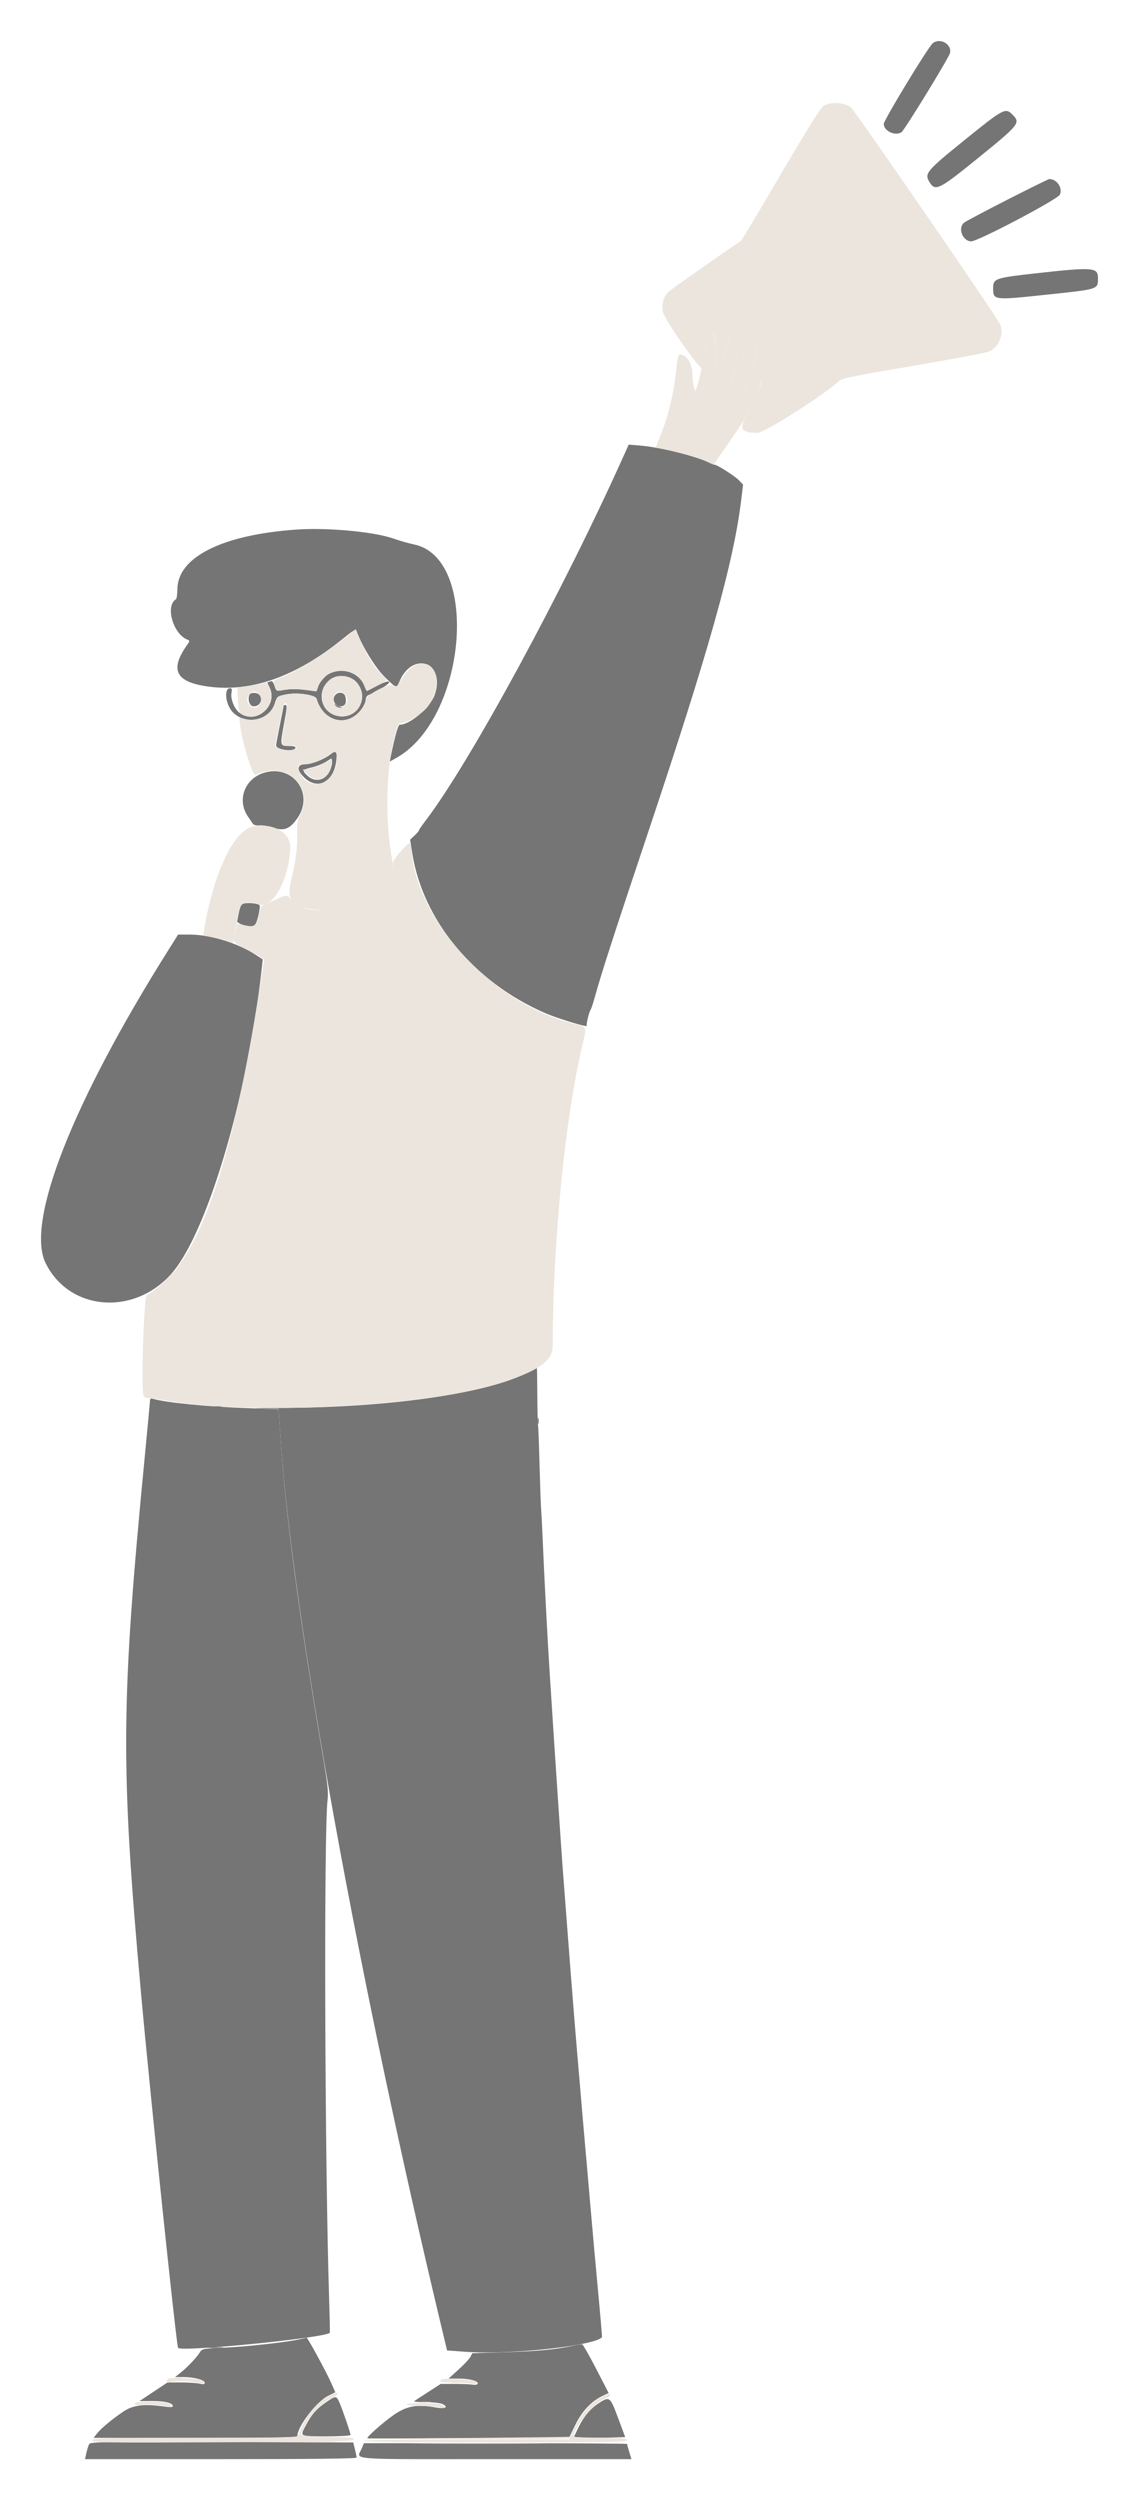 <?xml version="1.0" encoding="UTF-8" standalone="no"?>
<svg xmlns:dc="http://purl.org/dc/elements/1.1/" xmlns:cc="http://creativecommons.org/ns#" xmlns:rdf="http://www.w3.org/1999/02/22-rdf-syntax-ns#" xmlns:svg="http://www.w3.org/2000/svg" xmlns="http://www.w3.org/2000/svg" viewBox="0 0 138.843 304.592" height="304.592" width="138.843" version="1.1" id="svg">
   <defs id="defs11" />
   <g transform="translate(-277.597,-319.342)" style="display:inline" id="layer1">
      <g transform="translate(69.512,71.909)" id="g5175" style="display:inline">
         <g id="svgg-10" transform="translate(57.112,217.022)">
            <path d="m 187.037,94.93 c -9.046,0.652 -14.444,3.382 -14.444,7.304 0,0.593 -0.082,1.128 -0.181,1.189 -1.347,0.833 -0.289,4.352 1.487,4.944 0.209,0.07 0.189,0.187 -0.107,0.602 -2.176,3.058 -1.413,4.55 2.603,5.089 5.3,0.712 10.795,-1.269 16.535,-5.959 1.016,-0.83 1.42,-1.067 1.486,-0.87 0.548,1.645 2.242,4.442 3.379,5.579 1.444,1.444 1.519,1.472 1.839,0.7 1.608,-3.883 5.687,-2.432 4.334,1.541 -0.516,1.514 -3.012,3.655 -4.26,3.655 -0.205,0 -0.585,1.334 -1.101,3.865 l -0.128,0.625 0.789,-0.44 c 8.587,-4.787 10.225,-24.341 2.179,-26.014 -0.643,-0.133 -1.76,-0.452 -2.482,-0.708 -2.385,-0.846 -8.125,-1.376 -11.928,-1.102 m -5.668,20.147 c -0.225,0.587 0.011,1.311 0.447,1.372 0.802,0.114 1.305,-0.847 0.74,-1.412 -0.306,-0.305 -1.064,-0.28 -1.187,0.04 m 10.52,-0.04 c -0.565,0.565 -0.062,1.526 0.738,1.412 0.462,-0.065 0.618,-0.483 0.441,-1.186 -0.123,-0.493 -0.785,-0.62 -1.179,-0.226 m -6.333,1.326 c 0,0.037 -0.209,1.09 -0.463,2.341 -0.255,1.25 -0.463,2.383 -0.463,2.518 0,0.541 2.191,0.825 2.362,0.306 0.053,-0.163 -0.178,-0.232 -0.779,-0.232 -1.094,0 -1.107,-0.051 -0.659,-2.489 0.426,-2.321 0.44,-2.511 0.187,-2.511 -0.102,0 -0.185,0.031 -0.185,0.067 m 5.648,5.978 c -0.751,0.592 -2.24,1.174 -3.01,1.176 -1.032,0.002 -1.103,0.648 -0.172,1.58 1.634,1.633 3.634,0.618 3.942,-2.001 0.135,-1.155 -0.036,-1.326 -0.76,-0.755 m -0.074,2.067 c -0.567,1.11 -1.779,1.341 -2.677,0.508 -0.683,-0.633 -0.626,-0.753 0.484,-1.001 0.536,-0.12 1.307,-0.42 1.713,-0.666 l 0.739,-0.448 0.057,0.437 c 0.032,0.241 -0.111,0.767 -0.316,1.17 m -8.121,0.199 c -2.296,0.793 -3.159,3.381 -1.778,5.329 0.189,0.266 0.426,0.618 0.528,0.783 0.128,0.207 0.393,0.282 0.857,0.243 0.37,-0.03 1.134,0.1 1.697,0.29 1.292,0.436 2.013,0.143 2.93,-1.19 2.109,-3.065 -0.695,-6.677 -4.234,-5.455 m -2.483,15.944 c -0.17,0.104 -0.363,0.544 -0.431,0.977 -0.067,0.433 -0.161,0.926 -0.209,1.096 -0.097,0.345 1.88,0.887 2.142,0.588 0.275,-0.314 0.744,-2.366 0.578,-2.532 -0.253,-0.253 -1.732,-0.345 -2.08,-0.129 m -11.267,60.438 c 0,0.15 -0.289,3.26 -0.642,6.911 -2.906,30.054 -2.959,37.553 -0.461,65.248 1.114,12.348 4.329,43.102 4.526,43.3 0.513,0.513 18.099,-1.244 18.499,-1.848 0.023,-0.035 -0.017,-1.938 -0.09,-4.23 -0.531,-16.763 -0.653,-56.765 -0.185,-60.699 0.112,-0.944 0.007,-1.934 -0.563,-5.278 -2.888,-16.948 -4.543,-29.379 -5.185,-38.949 l -0.224,-3.352 -3.692,-0.127 c -4.904,-0.168 -10.113,-0.683 -11.659,-1.151 -0.206,-0.063 -0.324,0.001 -0.324,0.175 m 47.265,2.53 c 0,0.356 0.039,0.502 0.085,0.324 0.047,-0.179 0.047,-0.47 0,-0.649 -0.046,-0.178 -0.085,-0.032 -0.085,0.325" id="path0-63" style="fill:#757575;fill-opacity:1;fill-rule:evenodd;stroke:none" />
            <path d="m 264.663,35.694 c -0.59,0.507 -5.959,9.349 -5.959,9.815 -0.001,0.859 1.387,1.513 2.154,1.016 0.373,-0.242 5.821,-9.131 5.93,-9.676 0.216,-1.082 -1.269,-1.889 -2.125,-1.155 m 3.915,11.76 c -4.786,3.868 -4.979,4.107 -4.235,5.244 0.668,1.02 1.179,0.759 5.692,-2.899 5.28,-4.281 5.377,-4.403 4.325,-5.456 -0.827,-0.827 -1.076,-0.692 -5.782,3.111 m 5.178,7.295 c -2.728,1.39 -5.106,2.653 -5.284,2.806 -0.772,0.667 -0.14,2.26 0.896,2.26 0.824,0 10.541,-5.117 10.801,-5.687 0.372,-0.815 -0.362,-1.906 -1.283,-1.906 -0.093,0 -2.402,1.137 -5.13,2.527 m 3.604,8.947 c -5.07,0.561 -5.323,0.647 -5.323,1.796 0,1.514 -0.008,1.513 6.612,0.81 6.286,-0.667 6.166,-0.628 6.166,-2.002 0,-1.322 -0.558,-1.367 -7.455,-0.604 m -50.196,21.88 c -7.466,16.662 -18.893,37.721 -24.324,44.827 -0.442,0.578 -0.803,1.107 -0.803,1.175 0,0.069 -0.241,0.35 -0.536,0.626 l -0.536,0.5 0.264,1.657 c 1.304,8.213 7.521,15.693 16.178,19.465 1.527,0.665 5.25,1.798 5.097,1.552 -0.093,-0.151 0.276,-1.698 0.466,-1.952 0.076,-0.102 0.322,-0.852 0.547,-1.667 0.772,-2.795 2.395,-7.807 6.387,-19.728 7.502,-22.403 10.487,-33.039 11.419,-40.687 l 0.231,-1.896 -0.51,-0.532 c -0.477,-0.499 -2.749,-1.942 -2.98,-1.893 -0.058,0.012 -0.337,-0.099 -0.621,-0.245 -1.484,-0.768 -5.949,-1.876 -8.369,-2.078 l -1.463,-0.122 -0.447,0.998 m -35.617,26.663 c -0.669,0.194 -1.671,1.249 -1.845,1.942 -0.114,0.456 -0.147,0.466 -1.16,0.323 -1.312,-0.184 -2.13,-0.187 -3.111,-0.012 -0.763,0.136 -0.775,0.129 -0.991,-0.523 -0.152,-0.463 -0.3,-0.629 -0.492,-0.556 -0.151,0.058 -0.312,0.106 -0.357,0.106 -0.045,0 0.045,0.245 0.201,0.546 1.188,2.298 -1.644,4.741 -3.659,3.156 -0.61,-0.48 -1.082,-1.687 -0.94,-2.401 0.087,-0.432 0.046,-0.561 -0.176,-0.561 -0.771,0 -0.561,1.965 0.309,2.892 1.54,1.639 4.468,1.067 5.13,-1.003 0.291,-0.913 0.31,-0.928 1.476,-1.152 1.303,-0.25 3.493,0.071 3.628,0.532 0.858,2.934 3.931,3.562 5.579,1.141 0.229,-0.337 0.417,-0.8 0.417,-1.028 0,-0.229 0.145,-0.472 0.324,-0.54 0.178,-0.067 0.853,-0.418 1.499,-0.779 1.597,-0.892 1.268,-1.253 -0.365,-0.402 -0.65,0.338 -1.226,0.637 -1.281,0.665 -0.056,0.027 -0.206,-0.239 -0.333,-0.592 -0.515,-1.424 -2.256,-2.216 -3.853,-1.754 m 2.446,0.917 c 0.863,0.533 1.327,1.775 1.031,2.762 -0.819,2.734 -4.839,2.155 -4.839,-0.696 0,-1.926 2.149,-3.092 3.808,-2.066 m -22.5,33.005 c -11.693,18.576 -17.409,33.14 -14.963,38.121 2.824,5.75 10.536,6.496 15.19,1.469 4.39,-4.742 9.403,-21.514 11.158,-37.334 l 0.124,-1.12 -0.77,-0.509 c -2.234,-1.479 -5.604,-2.52 -8.158,-2.521 l -1.389,-0.001 -1.192,1.895 M 187.5,315.396 c -1.485,0.347 -6.508,0.908 -9.169,1.023 -2.686,0.116 -2.733,0.126 -3.016,0.6 -0.351,0.586 -1.525,1.814 -2.374,2.484 l -0.626,0.493 0.983,0.002 c 1.306,0.003 2.628,0.345 2.628,0.681 0,0.208 -0.148,0.232 -0.695,0.116 -0.381,-0.081 -1.402,-0.144 -2.268,-0.141 l -1.574,0.006 -1.704,1.132 -1.704,1.133 1.519,-0.006 c 1.544,-0.006 2.537,0.235 2.537,0.616 0,0.152 -0.301,0.168 -1.065,0.056 -2.431,-0.353 -3.795,-0.182 -4.985,0.628 -1.414,0.962 -2.71,2.045 -3.207,2.679 l -0.399,0.509 h 12.42 c 8.958,0 12.421,-0.057 12.421,-0.205 0,-1.164 2.286,-4.168 3.727,-4.899 l 0.897,-0.454 -0.468,-1.064 c -0.606,-1.378 -2.906,-5.605 -3.037,-5.581 -0.055,0.01 -0.434,0.096 -0.841,0.192 m 33.148,0.823 c -1.993,0.434 -4.191,0.638 -8.178,0.758 l -3.92,0.118 -0.246,0.46 c -0.136,0.253 -0.787,0.948 -1.449,1.545 l -1.202,1.085 h 1.22 c 1.34,0 2.443,0.295 2.332,0.623 -0.041,0.123 -0.295,0.172 -0.61,0.118 -0.297,-0.051 -1.295,-0.093 -2.218,-0.093 h -1.679 l -1.562,1.008 c -0.859,0.554 -1.62,1.054 -1.691,1.111 -0.07,0.057 0.596,0.107 1.482,0.112 0.955,0.005 1.788,0.106 2.047,0.249 0.716,0.394 0.215,0.598 -0.942,0.384 -2.221,-0.41 -3.497,-0.176 -5.086,0.933 -1.316,0.919 -3.346,2.728 -3.184,2.837 0.039,0.026 5.589,0.015 12.333,-0.024 l 12.262,-0.073 0.742,-1.533 c 0.804,-1.662 1.974,-2.906 3.331,-3.545 l 0.738,-0.348 -1.524,-2.949 c -0.839,-1.622 -1.606,-2.965 -1.705,-2.984 -0.099,-0.019 -0.68,0.075 -1.291,0.208 m -29.892,6.826 c -1.142,0.769 -1.792,1.497 -2.465,2.764 -0.783,1.474 -0.888,1.413 2.45,1.413 1.629,0 2.963,-0.074 2.963,-0.164 0,-0.239 -0.919,-2.937 -1.315,-3.861 -0.409,-0.953 -0.439,-0.955 -1.633,-0.152 m 33.316,0.066 c -1.11,0.705 -1.969,1.717 -2.614,3.08 l -0.533,1.124 1.575,0.053 c 0.866,0.03 2.274,0.03 3.129,0 l 1.556,-0.053 -0.861,-2.313 c -0.966,-2.594 -1.043,-2.659 -2.252,-1.891 m -62.232,5.059 c -0.088,0.166 -0.238,0.645 -0.333,1.065 L 161.336,330 h 16.554 c 11.51,0 16.554,-0.06 16.554,-0.196 0,-0.107 -0.093,-0.565 -0.206,-1.016 l -0.207,-0.821 -16.015,-0.048 c -14.606,-0.044 -16.03,-0.022 -16.176,0.251 m 33.236,0.51 c -0.609,1.456 -2.29,1.32 16.304,1.32 h 16.565 l -0.267,-0.88 c -0.146,-0.483 -0.267,-0.921 -0.269,-0.972 -0.001,-0.051 -7.217,-0.092 -16.037,-0.092 h -16.035 l -0.261,0.624" id="path1-20" style="fill:#757575;fill-opacity:1;fill-rule:evenodd;stroke:none" />
            <path d="m 191.828,116.343 c 0.14,0.178 0.432,0.314 0.648,0.302 0.375,-0.02 0.376,-0.026 0.024,-0.112 -0.204,-0.05 -0.495,-0.187 -0.648,-0.303 -0.242,-0.184 -0.245,-0.169 -0.024,0.113 m 23.469,81.275 c -4.934,2.546 -16.902,4.275 -29.834,4.311 -2.852,0.008 -4.138,0.038 -2.859,0.067 l 2.327,0.052 0.226,3.374 c 1.476,22.031 9.547,66.486 19.892,109.578 l 0.423,1.759 2.31,0.168 c 5.297,0.383 15.669,-0.733 16.573,-1.783 0.025,-0.028 -0.187,-2.51 -0.47,-5.514 -0.283,-3.005 -0.732,-8.005 -0.998,-11.111 -0.266,-3.107 -0.521,-6.024 -0.567,-6.482 -0.045,-0.458 -0.212,-2.375 -0.37,-4.259 -0.158,-1.884 -0.328,-3.884 -0.377,-4.445 -0.33,-3.71 -0.9,-10.781 -1.381,-17.129 -0.308,-4.074 -0.604,-7.949 -0.658,-8.611 -0.102,-1.284 -1.124,-16.559 -1.294,-19.352 -0.056,-0.917 -0.182,-2.875 -0.281,-4.352 -0.208,-3.102 -0.676,-12.045 -0.828,-15.833 -0.057,-1.426 -0.142,-3.093 -0.189,-3.704 -0.046,-0.611 -0.137,-3.153 -0.203,-5.648 -0.065,-2.496 -0.147,-4.587 -0.181,-4.647 -0.035,-0.061 -0.073,-1.665 -0.085,-3.565 -0.012,-1.9 -0.036,-3.451 -0.053,-3.446 -0.017,0.005 -0.522,0.262 -1.123,0.572 m -38.119,4.18 c 0.23,0.044 0.564,0.042 0.741,-0.004 0.177,-0.046 -0.012,-0.083 -0.419,-0.081 -0.407,0.002 -0.552,0.04 -0.322,0.085 m -0.743,114.634 c 0.433,0.039 1.141,0.039 1.574,0 0.433,-0.039 0.079,-0.071 -0.787,-0.071 -0.866,0 -1.22,0.032 -0.787,0.071" id="path2-6" style="fill:#757575;fill-opacity:1;fill-rule:evenodd;stroke:none" />
            <path d="m 240.208,70.327 c -0.103,0.193 -0.48,1.514 -0.838,2.936 -1.021,4.052 -1.191,4.301 -1.078,1.579 0.161,-3.91 -0.778,-5.735 -1.252,-2.434 -0.277,1.933 -1.121,5.555 -1.293,5.555 -0.171,0 -0.372,-1.116 -0.375,-2.077 -0.002,-0.911 -0.496,-1.91 -1.074,-2.173 -0.643,-0.293 -0.688,-0.19 -0.936,2.147 -0.262,2.481 -0.939,5.263 -1.801,7.401 -0.349,0.866 -0.635,1.602 -0.635,1.636 0,0.034 0.312,0.118 0.694,0.186 1.603,0.287 4.333,1.045 5.299,1.472 l 1.037,0.459 1.639,-2.35 c 3.064,-4.393 4.253,-6.736 4.129,-8.136 -0.04,-0.453 -0.466,-0.218 -1.346,0.741 l -0.892,0.972 0.549,-1.205 c 1.049,-2.299 1.384,-4.801 0.65,-4.856 -0.208,-0.015 -0.238,0.04 -1.646,3.051 -1.176,2.516 -1.352,2.709 -0.763,0.834 0.879,-2.795 1.041,-5.325 0.376,-5.877 -0.199,-0.165 -0.297,-0.134 -0.444,0.139 m -46.791,37.477 c -2.445,2.02 -6.15,4.36 -8.047,5.083 -1.111,0.423 -1.148,0.469 -0.91,1.152 0.199,0.57 0.23,0.585 0.975,0.452 0.974,-0.173 1.797,-0.171 3.09,0.011 l 1.024,0.144 0.233,-0.644 c 0.894,-2.471 4.725,-2.477 5.618,-0.009 0.127,0.353 0.277,0.619 0.333,0.592 0.055,-0.028 0.628,-0.326 1.273,-0.662 l 1.173,-0.611 -0.815,-0.872 c -0.956,-1.021 -1.63,-2.125 -2.451,-4.014 l -0.594,-1.367 -0.902,0.745 m 8.508,3.521 c -0.668,0.178 -1.411,0.866 -2.067,1.916 -0.255,0.407 -0.487,0.768 -0.515,0.802 -0.029,0.033 -0.223,-0.03 -0.432,-0.142 -0.543,-0.291 -3.347,1.186 -3.352,1.766 -0.002,0.214 -0.191,0.665 -0.42,1.002 -1.648,2.421 -4.721,1.793 -5.579,-1.141 -0.135,-0.461 -2.325,-0.782 -3.628,-0.532 -1.166,0.224 -1.185,0.239 -1.476,1.152 -0.453,1.418 -2.085,2.265 -3.591,1.863 l -0.723,-0.193 0.12,1.064 c 0.212,1.873 1.468,5.953 1.825,5.93 0.023,-0.002 0.376,-0.123 0.783,-0.27 3.358,-1.209 6.317,1.993 4.711,5.099 -0.355,0.687 -0.417,1.065 -0.379,2.303 0.05,1.64 -0.154,3.214 -0.749,5.779 -0.582,2.511 0.185,3.339 3.26,3.523 4.206,0.25 9.637,-3.239 9.114,-5.857 -0.93,-4.65 -0.835,-11.109 0.223,-15.137 0.425,-1.62 0.449,-1.659 1.085,-1.796 0.907,-0.196 2.447,-1.222 3.021,-2.014 1.844,-2.547 1.078,-5.733 -1.231,-5.117 m -10.438,1.69 c -0.698,0.353 -1.302,1.377 -1.302,2.207 0,2.851 4.02,3.43 4.839,0.696 0.604,-2.014 -1.646,-3.86 -3.537,-2.903 m -8.367,0.593 c -0.05,0.05 -0.791,0.199 -1.648,0.332 l -1.558,0.242 0.055,1.474 c 0.062,1.622 0.201,1.847 1.261,2.046 1.379,0.259 2.844,-1.033 2.844,-2.508 0,-0.908 -0.613,-1.927 -0.954,-1.586 m -0.633,1.313 c 0.82,0.819 -0.152,2.24 -1.005,1.469 -0.451,-0.409 -0.476,-0.967 -0.064,-1.422 0.375,-0.415 0.687,-0.429 1.069,-0.047 m 10.558,0.12 c 0.369,0.527 0.364,0.864 -0.018,1.287 -0.601,0.664 -1.407,0.256 -1.407,-0.712 0,-0.899 0.934,-1.276 1.425,-0.575 m -7.084,1.167 c 0.054,0.054 -0.087,1.158 -0.313,2.454 -0.458,2.624 -0.444,2.672 0.741,2.592 0.557,-0.038 0.741,0.019 0.741,0.227 0,0.399 -1.652,0.484 -2.216,0.114 l -0.424,-0.278 0.438,-2.186 c 0.648,-3.237 0.667,-3.289 1.033,-2.923 m 6.075,6.534 c -0.005,3.119 -3.28,4.415 -4.526,1.79 -0.365,-0.769 -0.26,-1.013 0.434,-1.013 0.852,0 2.183,-0.481 3.005,-1.086 0.907,-0.667 1.088,-0.615 1.087,0.309 m -1.667,0.702 c -0.459,0.247 -1.209,0.514 -1.667,0.594 l -0.832,0.145 0.588,0.594 c 1.018,1.028 2.427,0.606 2.831,-0.85 0.318,-1.147 0.316,-1.149 -0.92,-0.483 m -8.538,7.656 c -2.362,0.459 -4.831,5.666 -5.985,12.618 l -0.11,0.662 1.236,0.227 c 0.68,0.126 1.515,0.344 1.855,0.486 0.46,0.193 0.618,0.202 0.62,0.036 0.008,-0.698 0.752,-4.274 0.935,-4.495 0.264,-0.319 1.317,-0.343 2.129,-0.049 1.695,0.613 3.711,-3.013 3.843,-6.912 0.061,-1.816 -2.098,-3.045 -4.523,-2.573 m 26.309,16.539 c 0.454,0.484 0.85,0.88 0.88,0.88 0.139,0 -0.008,-0.167 -0.826,-0.934 l -0.879,-0.826 0.825,0.88 m -36.854,38.611 -0.638,0.694 0.695,-0.638 c 0.646,-0.594 0.779,-0.75 0.638,-0.75 -0.031,0 -0.344,0.312 -0.695,0.694 m 1.168,133.878 c 0.178,0.046 0.47,0.046 0.648,0 0.178,-0.047 0.032,-0.085 -0.324,-0.085 -0.357,0 -0.503,0.038 -0.324,0.085 m 33.429,0.562 c 0.333,0.041 0.833,0.04 1.111,-0.002 0.278,-0.042 0.006,-0.076 -0.605,-0.075 -0.611,10e-4 -0.839,0.036 -0.506,0.077 m -3.707,2.407 c 0.331,0.041 0.873,0.041 1.204,0 0.331,-0.041 0.06,-0.075 -0.602,-0.075 -0.662,0 -0.933,0.034 -0.602,0.075 m -14.581,3.986 c -0.002,0.298 0.252,0.321 3.099,0.283 l 3.102,-0.041 -2.955,-0.056 c -2.075,-0.04 -2.998,-0.124 -3.099,-0.283 -0.1,-0.158 -0.145,-0.128 -0.147,0.097 m 22.035,0.324 -10.834,0.097 10.776,0.045 c 7.033,0.028 10.816,-0.021 10.891,-0.142 0.063,-0.101 0.089,-0.165 0.057,-0.141 -0.031,0.025 -4.932,0.088 -10.89,0.141 m -22.454,0.509 c 1.248,0.032 3.289,0.032 4.537,0 1.248,-0.032 0.227,-0.058 -2.269,-0.058 -2.495,0 -3.516,0.026 -2.268,0.058 m 15.278,0.186 c 3.845,0.028 10.136,0.028 13.981,0 3.845,-0.028 0.699,-0.051 -6.991,-0.051 -7.689,0 -10.835,0.023 -6.99,0.051" id="path4-5" style="fill:#ece5ddff;fill-rule:evenodd;stroke:none" />
         </g>
         <a transform="translate(57.112,217.022)" id="a5158">
            <path style="fill:#ece5dd;fill-opacity:1;fill-rule:evenodd;stroke:none" id="path3-15" d="m 251.389,43.299 c -0.405,0.259 -1.834,2.536 -5.265,8.389 -2.59,4.419 -4.766,8.058 -4.835,8.087 -0.326,0.137 -8.44,5.823 -8.823,6.183 -0.615,0.577 -0.895,1.624 -0.669,2.502 0.259,1.004 4.62,7.223 4.757,6.781 0.057,-0.183 0.233,-1.207 0.392,-2.276 0.565,-3.792 1.524,-2.455 1.346,1.877 -0.113,2.722 0.057,2.473 1.078,-1.579 0.756,-3.004 0.913,-3.381 1.282,-3.075 0.665,0.552 0.503,3.082 -0.376,5.877 -0.589,1.875 -0.413,1.682 0.763,-0.834 1.432,-3.062 1.455,-3.105 1.653,-3.069 0.721,0.131 0.391,2.578 -0.657,4.874 l -0.549,1.205 0.892,-0.972 c 2.045,-2.229 1.773,0.21 -0.427,3.832 -0.94,1.547 -0.61,2.047 1.35,2.047 0.859,0 8.032,-4.558 9.977,-6.341 0.335,-0.307 1.943,-0.633 9.057,-1.836 4.758,-0.805 8.927,-1.595 9.266,-1.755 1.139,-0.541 1.771,-2.136 1.297,-3.271 -0.367,-0.879 -17.387,-25.605 -18.184,-26.417 -0.616,-0.629 -2.499,-0.758 -3.325,-0.229 m -51.528,90.78 c -0.539,0.591 -0.972,1.242 -0.972,1.462 0,4.229 -10.265,7.803 -12.522,4.359 -0.355,-0.541 -0.501,-0.519 -2.323,0.347 l -1.234,0.586 -0.35,1.204 c -0.383,1.319 -0.433,1.346 -1.934,1.049 l -0.678,-0.134 -0.202,0.941 c -0.294,1.37 -0.321,1.325 1.235,2.081 0.789,0.383 1.627,0.846 1.863,1.029 l 0.429,0.332 -0.674,4.249 c -2.772,17.483 -6.074,28.404 -10.148,33.57 -0.79,1.001 -2.901,2.838 -3.486,3.033 -0.338,0.113 -0.711,11.032 -0.415,12.137 0.075,0.279 0.252,0.417 0.539,0.417 0.234,0 1.412,0.162 2.617,0.361 10.778,1.777 31.938,0.585 40.666,-2.291 4.411,-1.454 6.058,-2.631 6.066,-4.336 0.06,-13.129 1.504,-27.722 3.636,-36.76 0.54,-2.288 0.583,-2.189 -1.141,-2.61 -9.548,-2.332 -18.846,-12.168 -19.666,-20.805 -0.141,-1.486 -0.15,-1.487 -1.306,-0.221 m -28.148,186.073 c -0.229,0.032 -0.417,0.184 -0.417,0.336 0,0.205 0.11,0.242 0.417,0.142 0.597,-0.195 2.519,-0.153 3.332,0.073 0.832,0.231 1.145,-0.054 0.383,-0.349 -0.503,-0.195 -2.863,-0.323 -3.715,-0.202 m 33.056,0.136 c -0.309,0.32 -0.076,0.387 1.296,0.374 0.789,-0.008 1.789,0.056 2.222,0.141 0.799,0.158 1.111,-0.074 0.463,-0.342 -0.474,-0.196 -3.818,-0.341 -3.981,-0.173 m -13.725,2.049 c -1.567,0.816 -3.044,2.708 -3.705,4.746 -0.099,0.305 -0.864,0.324 -12.611,0.324 -11.502,0 -12.506,0.025 -12.506,0.306 0,0.283 1.215,0.3 15.926,0.232 13.999,-0.066 15.926,-0.108 15.926,-0.352 0,-0.239 -0.457,-0.27 -3.24,-0.22 -3.661,0.066 -3.496,0.157 -2.671,-1.476 0.689,-1.365 1.988,-2.707 3.18,-3.283 0.484,-0.234 0.833,-0.501 0.776,-0.594 -0.126,-0.204 -0.001,-0.241 -1.075,0.317 m 33.26,0.091 c -1.258,0.622 -2.423,1.935 -3.229,3.637 l -0.722,1.528 h -12.492 c -8.203,0 -12.491,0.063 -12.491,0.185 0,0.122 5.463,0.185 16.019,0.185 14.115,0 16.018,-0.033 16.018,-0.278 0,-0.236 -0.483,-0.278 -3.24,-0.278 -2.097,0 -3.241,-0.067 -3.241,-0.19 0,-1.096 2.266,-3.884 3.673,-4.518 0.424,-0.191 0.771,-0.419 0.771,-0.505 0,-0.238 -0.203,-0.193 -1.066,0.234 m -56.897,0.792 c 0,0.201 0.253,0.236 1.17,0.162 0.644,-0.052 1.614,10e-4 2.157,0.118 1.044,0.224 1.332,0.159 0.957,-0.216 -0.346,-0.347 -4.284,-0.406 -4.284,-0.064 m 33.149,0.113 c 0,0.109 0.666,0.187 1.62,0.19 0.891,0.002 1.933,0.077 2.315,0.166 0.795,0.184 0.957,-0.08 0.219,-0.36 -0.633,-0.241 -4.154,-0.237 -4.154,0.004" />
         </a>
      </g>
   </g>

</svg>

